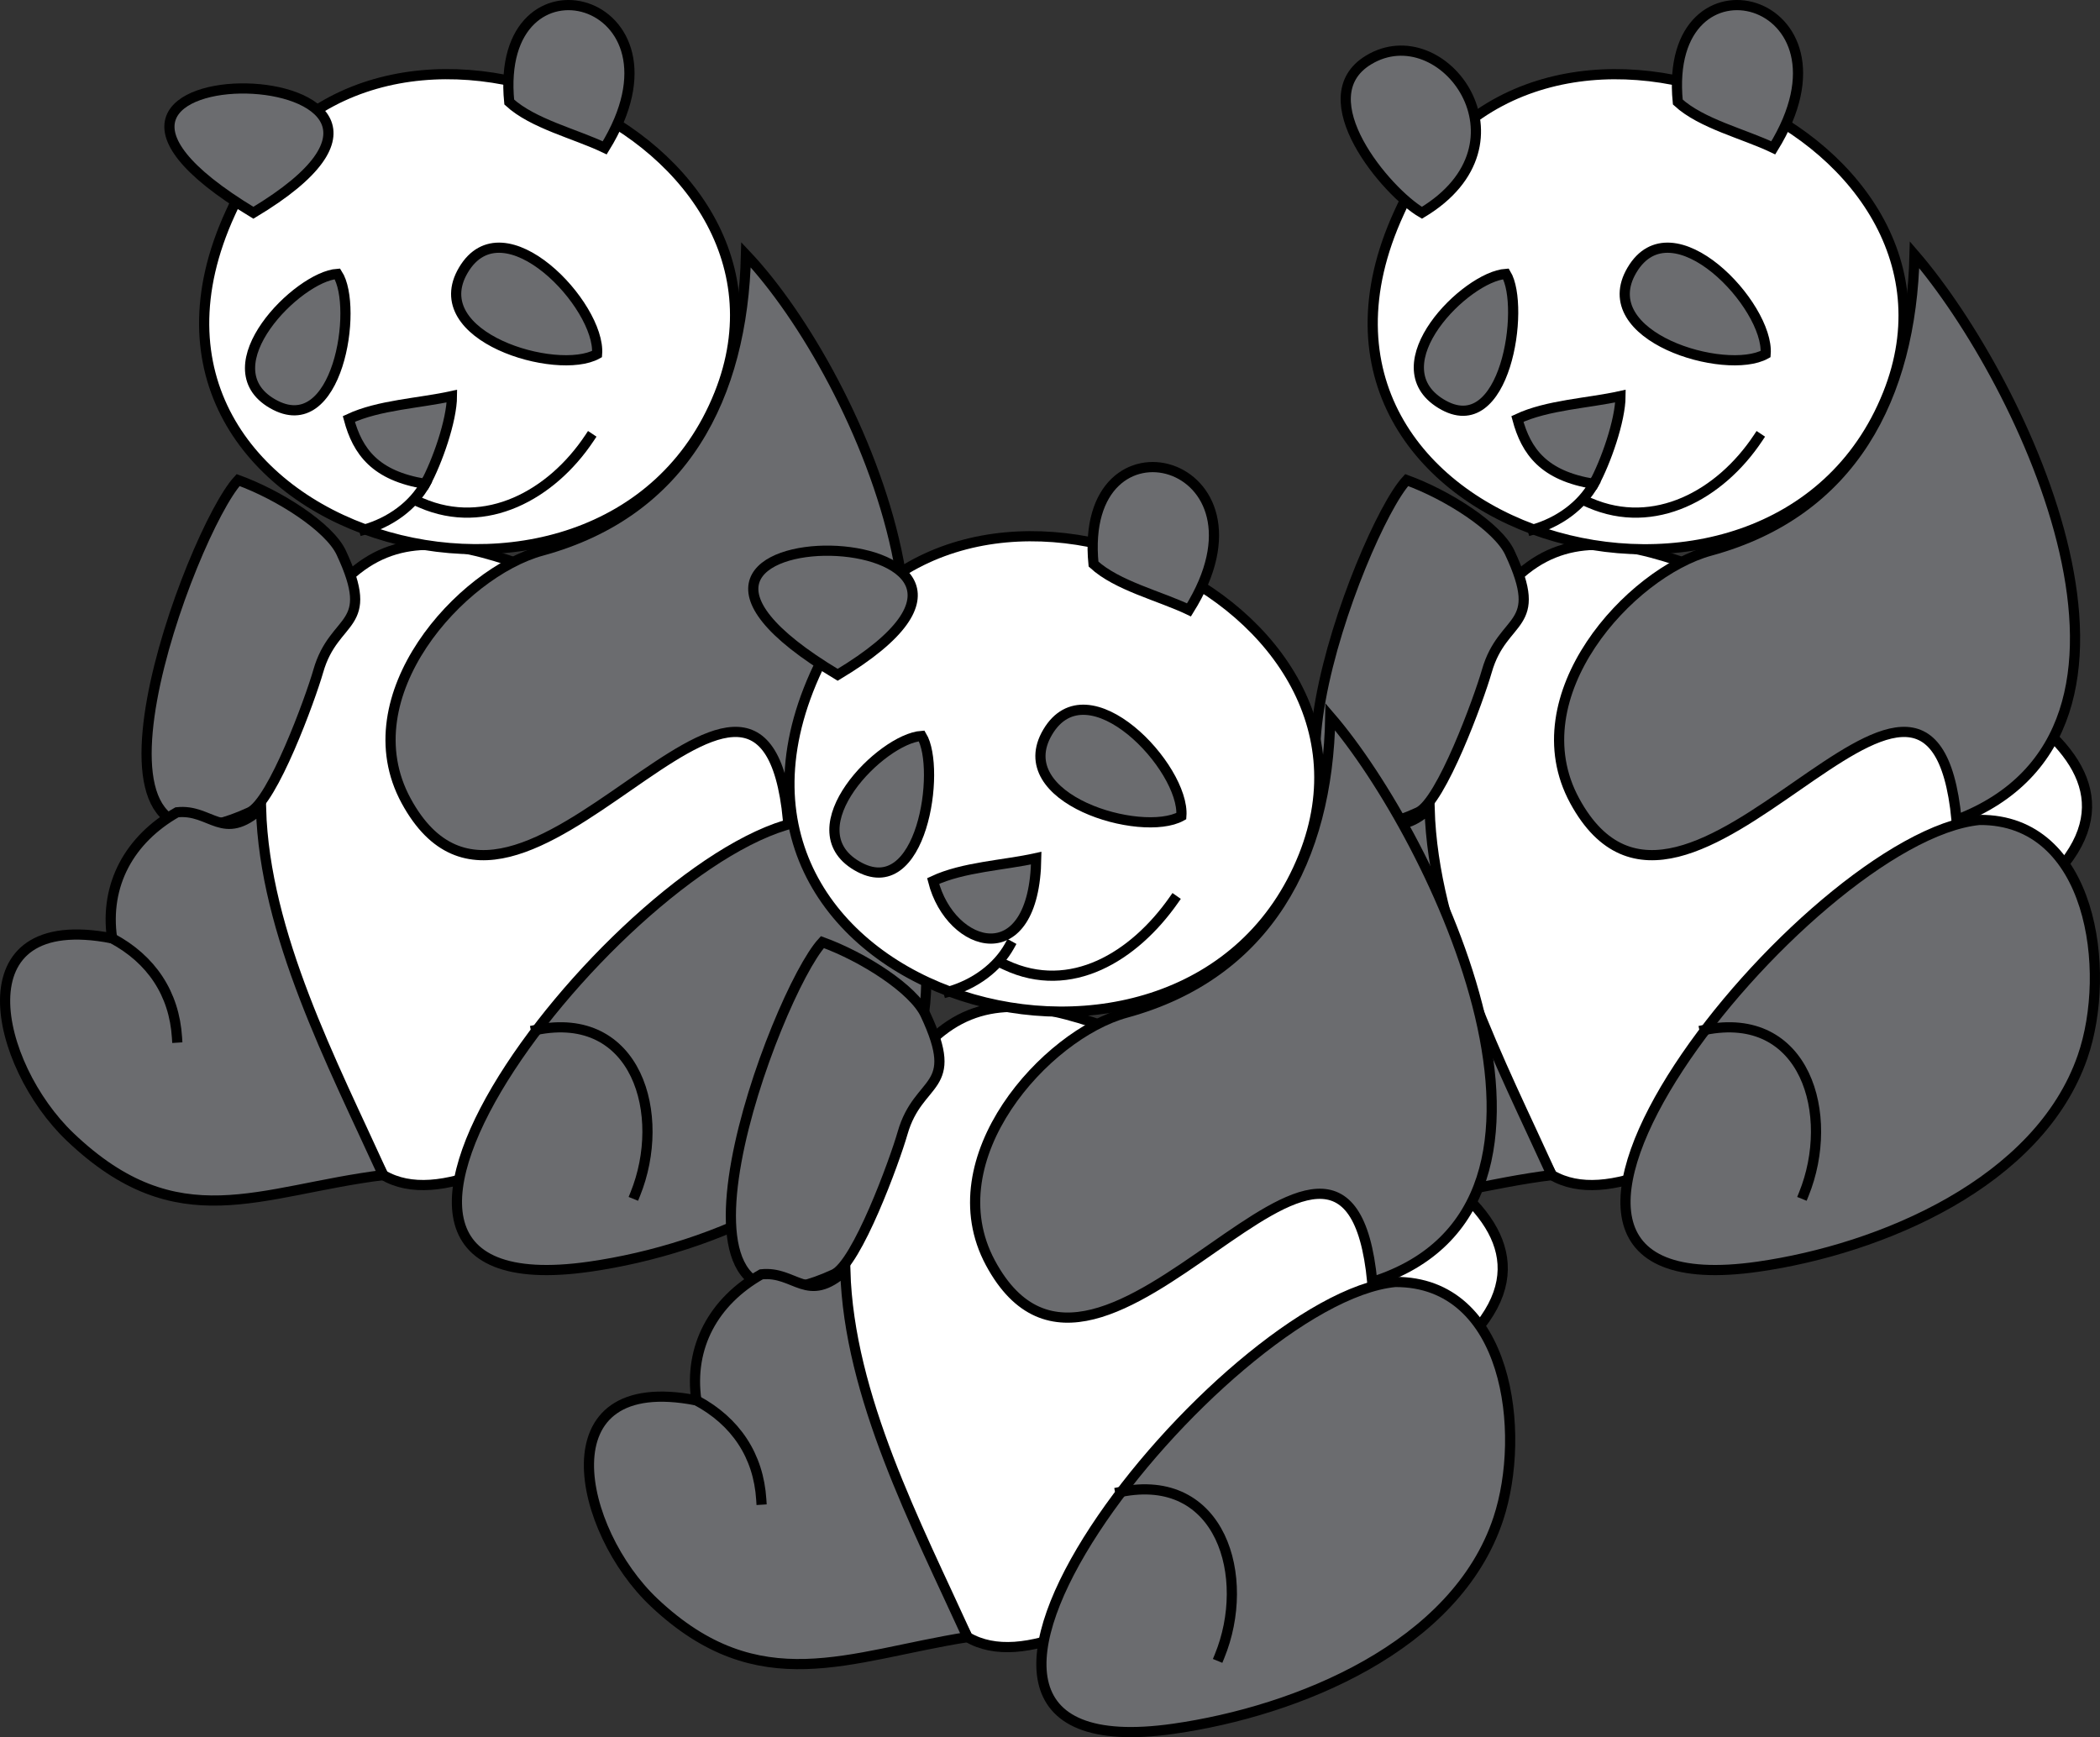 <svg xmlns="http://www.w3.org/2000/svg" xmlns:xlink="http://www.w3.org/1999/xlink" version="1.1" id="Layer_1" x="0px" y="0px" enable-background="new 0 0 822.05 841.89" xml:space="preserve" viewBox="205.78 256.85 412.43 341.2">
<rect x="205.78" y="256.85" width="412.43" height="341.2" fill="#333333" stroke="none"/>
<path fill-rule="evenodd" clip-rule="evenodd" fill="#FFFFFF" stroke="#000000" stroke-width="2" stroke-linecap="square" stroke-miterlimit="10" d="  M510.542,487.64c21.368,12.622,72.317-39.136,90.468-51.948c41.377-29.207-15.792-49.705-37.555-57.865  c-34.572-12.965-54.742-27.648-71.359,10.334c-5.52,12.616-18.573,28.731-11.794,41.688  C490.382,449.112,500.462,468.376,510.542,487.64z"/>
<path fill-rule="evenodd" clip-rule="evenodd" fill="#FFFFFF" stroke="#000000" stroke-width="2" stroke-linecap="square" stroke-miterlimit="10" d="  M480.542,298.64c-29.114,63.399,73.226,92.56,96,35.625C597.571,281.693,505.439,242.974,480.542,298.64z"/>
<path fill-rule="evenodd" clip-rule="evenodd" fill="#6B6C6F" stroke="#000000" stroke-width="2" stroke-linecap="square" stroke-miterlimit="10" d="  M485.042,298.64c22.688-13.613,4.088-38.864-10.5-30C462.412,276.01,478.072,294.594,485.042,298.64z"/>
<path fill-rule="evenodd" clip-rule="evenodd" fill="#6B6C6F" stroke="#000000" stroke-width="2" stroke-linecap="square" stroke-miterlimit="10" d="  M535.292,276.89c4.628,4.259,13.016,6.248,18.75,9C572.51,255.978,532.195,245.538,535.292,276.89z"/>
<path fill-rule="evenodd" clip-rule="evenodd" fill="#6B6C6F" stroke="#000000" stroke-width="2" stroke-linecap="square" stroke-miterlimit="10" d="  M482.042,351.14c-9.267,10.079-36.533,83.121,2.25,65.25c4.564-2.104,11.938-22.293,13.5-27.75c3.146-10.986,11.546-8.186,4.5-23.25  C499.943,360.368,490.077,354.055,482.042,351.14z"/>
<path fill-rule="evenodd" clip-rule="evenodd" fill="#6B6C6F" stroke="#000000" stroke-width="2" stroke-linecap="square" stroke-miterlimit="10" d="  M581.792,306.89c21.45,24.913,54.259,93.482,8.25,111c-5.15-52.881-53.274,36.232-75-3.75  c-11.22-20.648,10.853-44.823,26.625-49.125C569.519,357.419,581.109,334.846,581.792,306.89z"/>
<line fill="none" stroke="#007EBA" stroke-width="2" stroke-linecap="square" stroke-miterlimit="10" x1="579.542" y1="245.39" x2="579.542" y2="245.39"/>
<path fill-rule="evenodd" clip-rule="evenodd" fill="#6B6C6F" stroke="#000000" stroke-width="2" stroke-linecap="square" stroke-miterlimit="10" d="  M470.042,416.39c-9.38,5.186-14.333,14.234-12.75,24.75c-30.304-5.905-22.959,24.92-8.25,39c21.181,20.276,37.06,10.561,61.5,7.5  c-10.04-22.055-23.286-47.331-24-72C479.03,422.374,476.728,415.663,470.042,416.39z"/>
<path fill-rule="evenodd" clip-rule="evenodd" fill="#6B6C6F" stroke="#000000" stroke-width="2" stroke-linecap="square" stroke-miterlimit="10" d="  M594.542,417.89c22.138-0.155,26.076,29.663,20.25,46.5c-8.572,24.771-39.611,37.802-63.75,41.25  C485.332,515.027,560.736,421.178,594.542,417.89z"/>
<path fill="none" stroke="#000000" stroke-width="2" stroke-linecap="square" stroke-miterlimit="10" d="M457.292,441.14  c7.738,4.132,12.209,10.873,12.75,19.5"/>
<path fill="none" stroke="#000000" stroke-width="2" stroke-linecap="square" stroke-miterlimit="10" d="M540.542,459.14  c19.848-4.061,25.791,16.718,19.5,32.25"/>
<path fill-rule="evenodd" clip-rule="evenodd" fill="#6B6C6F" stroke="#000000" stroke-width="2" stroke-linecap="square" stroke-miterlimit="10" d="  M501.542,310.64c3.853,6.342-0.066,33.234-12.75,25.5C476.381,328.572,493.621,311.176,501.542,310.64z"/>
<path fill-rule="evenodd" clip-rule="evenodd" fill="#6B6C6F" stroke="#000000" stroke-width="2" stroke-linecap="square" stroke-miterlimit="10" d="  M552.542,326.39c-7.87,4.375-34.015-3.41-26.25-16.5C534.189,296.577,553.281,316.903,552.542,326.39z"/>
<path fill-rule="evenodd" clip-rule="evenodd" fill="#6B6C6F" stroke="#000000" stroke-width="2" stroke-linecap="square" stroke-miterlimit="10" d="  M503.792,339.14c5.937-2.776,13.814-3.07,20.25-4.5c-0.027,4.843-2.913,12.973-5.25,17.25  C508.976,350.297,505.517,345.553,503.792,339.14z"/>
<path fill="none" stroke="#000000" stroke-width="2" stroke-linecap="square" stroke-miterlimit="10" d="M518.792,351.89  c-2.387,4.297-6.871,7.545-12,9"/>
<path fill="none" stroke="#000000" stroke-width="2" stroke-linecap="square" stroke-miterlimit="10" d="M518.042,355.64  c12.635,5.465,25.534-1.534,33-12.75"/>
<path fill-rule="evenodd" clip-rule="evenodd" fill="#FFFFFF" stroke="#000000" stroke-width="2" stroke-linecap="square" stroke-miterlimit="10" d="  M281.042,487.64c21.368,12.622,72.317-39.136,90.468-51.948c41.377-29.207-15.792-49.705-37.554-57.865  c-34.573-12.965-54.743-27.648-71.36,10.334c-5.52,12.616-18.573,28.731-11.794,41.688  C260.882,449.112,270.962,468.376,281.042,487.64z"/>
<path fill-rule="evenodd" clip-rule="evenodd" fill="#FFFFFF" stroke="#000000" stroke-width="2" stroke-linecap="square" stroke-miterlimit="10" d="  M251.042,298.64c-29.103,63.375,73.234,92.54,96,35.625C368.123,281.563,275.914,243.032,251.042,298.64z"/>
<path fill-rule="evenodd" clip-rule="evenodd" fill="#6B6C6F" stroke="#000000" stroke-width="2" stroke-linecap="square" stroke-miterlimit="10" d="  M255.542,298.64C307.855,267.251,199.732,264.938,255.542,298.64L255.542,298.64z"/>
<path fill-rule="evenodd" clip-rule="evenodd" fill="#6B6C6F" stroke="#000000" stroke-width="2" stroke-linecap="square" stroke-miterlimit="10" d="  M305.792,276.89c4.628,4.259,13.016,6.248,18.75,9C343.01,255.978,302.696,245.538,305.792,276.89z"/>
<path fill-rule="evenodd" clip-rule="evenodd" fill="#6B6C6F" stroke="#000000" stroke-width="2" stroke-linecap="square" stroke-miterlimit="10" d="  M252.542,351.14c-9.266,10.079-36.534,83.121,2.25,65.25c4.564-2.104,11.938-22.293,13.5-27.75c3.146-10.986,11.545-8.186,4.5-23.25  C270.443,360.368,260.578,354.055,252.542,351.14z"/>
<path fill-rule="evenodd" clip-rule="evenodd" fill="#6B6C6F" stroke="#000000" stroke-width="2" stroke-linecap="square" stroke-miterlimit="10" d="  M352.292,306.89c22.804,24.113,53.248,93.867,8.25,111c-5.15-52.881-53.274,36.232-75-3.75  c-11.22-20.648,10.853-44.823,26.625-49.125C340.018,357.419,351.609,334.846,352.292,306.89z"/>
<line fill="none" stroke="#007EBA" stroke-width="2" stroke-linecap="square" stroke-miterlimit="10" x1="350.042" y1="245.39" x2="350.042" y2="245.39"/>
<path fill-rule="evenodd" clip-rule="evenodd" fill="#6B6C6F" stroke="#000000" stroke-width="2" stroke-linecap="square" stroke-miterlimit="10" d="  M240.542,416.39c-9.311,5.282-14.267,14.204-12.75,24.75c-30.276-5.9-23.001,24.929-8.25,39c21.224,20.246,37.056,10.561,61.5,7.5  c-10.04-22.055-23.286-47.331-24-72C249.53,422.374,247.227,415.663,240.542,416.39z"/>
<path fill-rule="evenodd" clip-rule="evenodd" fill="#6B6C6F" stroke="#000000" stroke-width="2" stroke-linecap="square" stroke-miterlimit="10" d="  M365.042,417.89c22.137-0.155,26.076,29.663,20.25,46.5c-8.578,24.789-39.593,37.799-63.75,41.25  C255.833,515.027,331.236,421.178,365.042,417.89z"/>
<path fill="none" stroke="#000000" stroke-width="2" stroke-linecap="square" stroke-miterlimit="10" d="M227.792,441.14  c7.739,4.132,12.208,10.873,12.75,19.5"/>
<path fill="none" stroke="#000000" stroke-width="2" stroke-linecap="square" stroke-miterlimit="10" d="M311.042,459.14  c19.848-4.061,25.792,16.718,19.5,32.25"/>
<path fill-rule="evenodd" clip-rule="evenodd" fill="#6B6C6F" stroke="#000000" stroke-width="2" stroke-linecap="square" stroke-miterlimit="10" d="  M272.042,310.64c4.206,6.469,0.089,32.908-12.75,25.5C246.726,328.89,264.25,311.167,272.042,310.64z"/>
<path fill-rule="evenodd" clip-rule="evenodd" fill="#6B6C6F" stroke="#000000" stroke-width="2" stroke-linecap="square" stroke-miterlimit="10" d="  M323.042,326.39c-7.87,4.375-34.015-3.41-26.25-16.5C304.689,296.577,323.781,316.903,323.042,326.39z"/>
<path fill-rule="evenodd" clip-rule="evenodd" fill="#6B6C6F" stroke="#000000" stroke-width="2" stroke-linecap="square" stroke-miterlimit="10" d="  M274.292,339.14c5.937-2.776,13.815-3.07,20.25-4.5c-0.027,4.843-2.914,12.973-5.25,17.25  C279.476,350.297,276.016,345.553,274.292,339.14z"/>
<path fill="none" stroke="#000000" stroke-width="2" stroke-linecap="square" stroke-miterlimit="10" d="M289.292,351.89  c-2.387,4.297-6.871,7.545-12,9"/>
<path fill="none" stroke="#000000" stroke-width="2" stroke-linecap="square" stroke-miterlimit="10" d="M288.542,355.64  c12.635,5.465,25.534-1.534,33-12.75"/>
<path fill-rule="evenodd" clip-rule="evenodd" fill="#FFFFFF" stroke="#000000" stroke-width="2" stroke-linecap="square" stroke-miterlimit="10" d="  M395.792,578.39c21.368,12.622,72.317-39.136,90.468-51.948c41.377-29.207-15.792-49.704-37.555-57.865  c-34.572-12.965-54.743-27.647-71.359,10.334c-5.52,12.616-18.573,28.731-11.794,41.688  C375.632,539.862,385.712,559.126,395.792,578.39z"/>
<path fill-rule="evenodd" clip-rule="evenodd" fill="#FFFFFF" stroke="#000000" stroke-width="2" stroke-linecap="square" stroke-miterlimit="10" d="  M365.792,389.39c-28.408,63.555,73.206,92.609,96,35.625C482.821,372.443,390.689,333.724,365.792,389.39z"/>
<path fill-rule="evenodd" clip-rule="evenodd" fill="#6B6C6F" stroke="#000000" stroke-width="2" stroke-linecap="square" stroke-miterlimit="10" d="  M370.292,389.39C422.658,357.97,314.26,355.812,370.292,389.39L370.292,389.39z"/>
<path fill-rule="evenodd" clip-rule="evenodd" fill="#6B6C6F" stroke="#000000" stroke-width="2" stroke-linecap="square" stroke-miterlimit="10" d="  M420.542,367.64c4.628,4.259,13.016,6.248,18.75,9C457.884,346.853,417.435,336.173,420.542,367.64z"/>
<path fill-rule="evenodd" clip-rule="evenodd" fill="#6B6C6F" stroke="#000000" stroke-width="2" stroke-linecap="square" stroke-miterlimit="10" d="  M367.292,441.89c-9.187,9.993-36.586,83.146,2.25,65.25c4.564-2.104,11.938-22.293,13.5-27.75c3.146-10.986,11.545-8.186,4.5-23.25  C385.193,451.118,375.328,444.805,367.292,441.89z"/>
<path fill-rule="evenodd" clip-rule="evenodd" fill="#6B6C6F" stroke="#000000" stroke-width="2" stroke-linecap="square" stroke-miterlimit="10" d="  M467.042,397.64c20.286,23.562,55.367,96.079,8.25,111c-5.166-53.04-53.354,36.482-75-3.75  c-11.072-20.578,10.927-44.844,26.625-49.125C454.652,448.201,466.555,425.558,467.042,397.64z"/>
<line fill="none" stroke="#007EBA" stroke-width="2" stroke-linecap="square" stroke-miterlimit="10" x1="464.792" y1="336.89" x2="464.792" y2="336.89"/>
<path fill-rule="evenodd" clip-rule="evenodd" fill="#6B6C6F" stroke="#000000" stroke-width="2" stroke-linecap="square" stroke-miterlimit="10" d="  M355.292,507.14c-9.311,5.282-14.267,14.204-12.75,24.75c-30.256-5.896-23.246,25.643-8.25,39.75  c20.623,19.4,38.172,10.442,61.5,6.75c-10.04-22.055-23.286-47.331-24-72C364.28,513.124,361.977,506.414,355.292,507.14z"/>
<path fill-rule="evenodd" clip-rule="evenodd" fill="#6B6C6F" stroke="#000000" stroke-width="2" stroke-linecap="square" stroke-miterlimit="10" d="  M479.792,508.64c22.233-0.102,25.837,29.616,20.25,46.5c-8.337,25.196-39.545,37.792-63.75,41.25  C370.637,605.769,446.07,511.919,479.792,508.64z"/>
<path fill="none" stroke="#000000" stroke-width="2" stroke-linecap="square" stroke-miterlimit="10" d="M342.542,531.89  c7.739,4.132,12.208,10.873,12.75,19.5"/>
<path fill="none" stroke="#000000" stroke-width="2" stroke-linecap="square" stroke-miterlimit="10" d="M425.792,549.89  c19.822-4.056,25.856,16.75,19.5,32.25"/>
<path fill-rule="evenodd" clip-rule="evenodd" fill="#6B6C6F" stroke="#000000" stroke-width="2" stroke-linecap="square" stroke-miterlimit="10" d="  M386.792,401.39c3.873,6.376,0.099,33.07-12.75,25.5C361.57,419.542,378.836,401.929,386.792,401.39z"/>
<path fill-rule="evenodd" clip-rule="evenodd" fill="#6B6C6F" stroke="#000000" stroke-width="2" stroke-linecap="square" stroke-miterlimit="10" d="  M437.792,417.14c-7.87,4.374-34.016-3.409-26.25-16.5C419.439,387.327,438.531,407.653,437.792,417.14z"/>
<path fill-rule="evenodd" clip-rule="evenodd" fill="#6B6C6F" stroke="#000000" stroke-width="2" stroke-linecap="square" stroke-miterlimit="10" d="  M389.042,429.89c5.937-2.776,13.815-3.07,20.25-4.5C408.959,448.077,392.479,443.35,389.042,429.89z"/>
<path fill="none" stroke="#000000" stroke-width="2" stroke-linecap="square" stroke-miterlimit="10" d="M404.042,442.64  c-2.387,4.297-6.871,7.545-12,9"/>
<path fill="none" stroke="#000000" stroke-width="2" stroke-linecap="square" stroke-miterlimit="10" d="M403.292,446.39  c12.793,5.996,25.213-1.652,33-12.75"/>
</svg>
